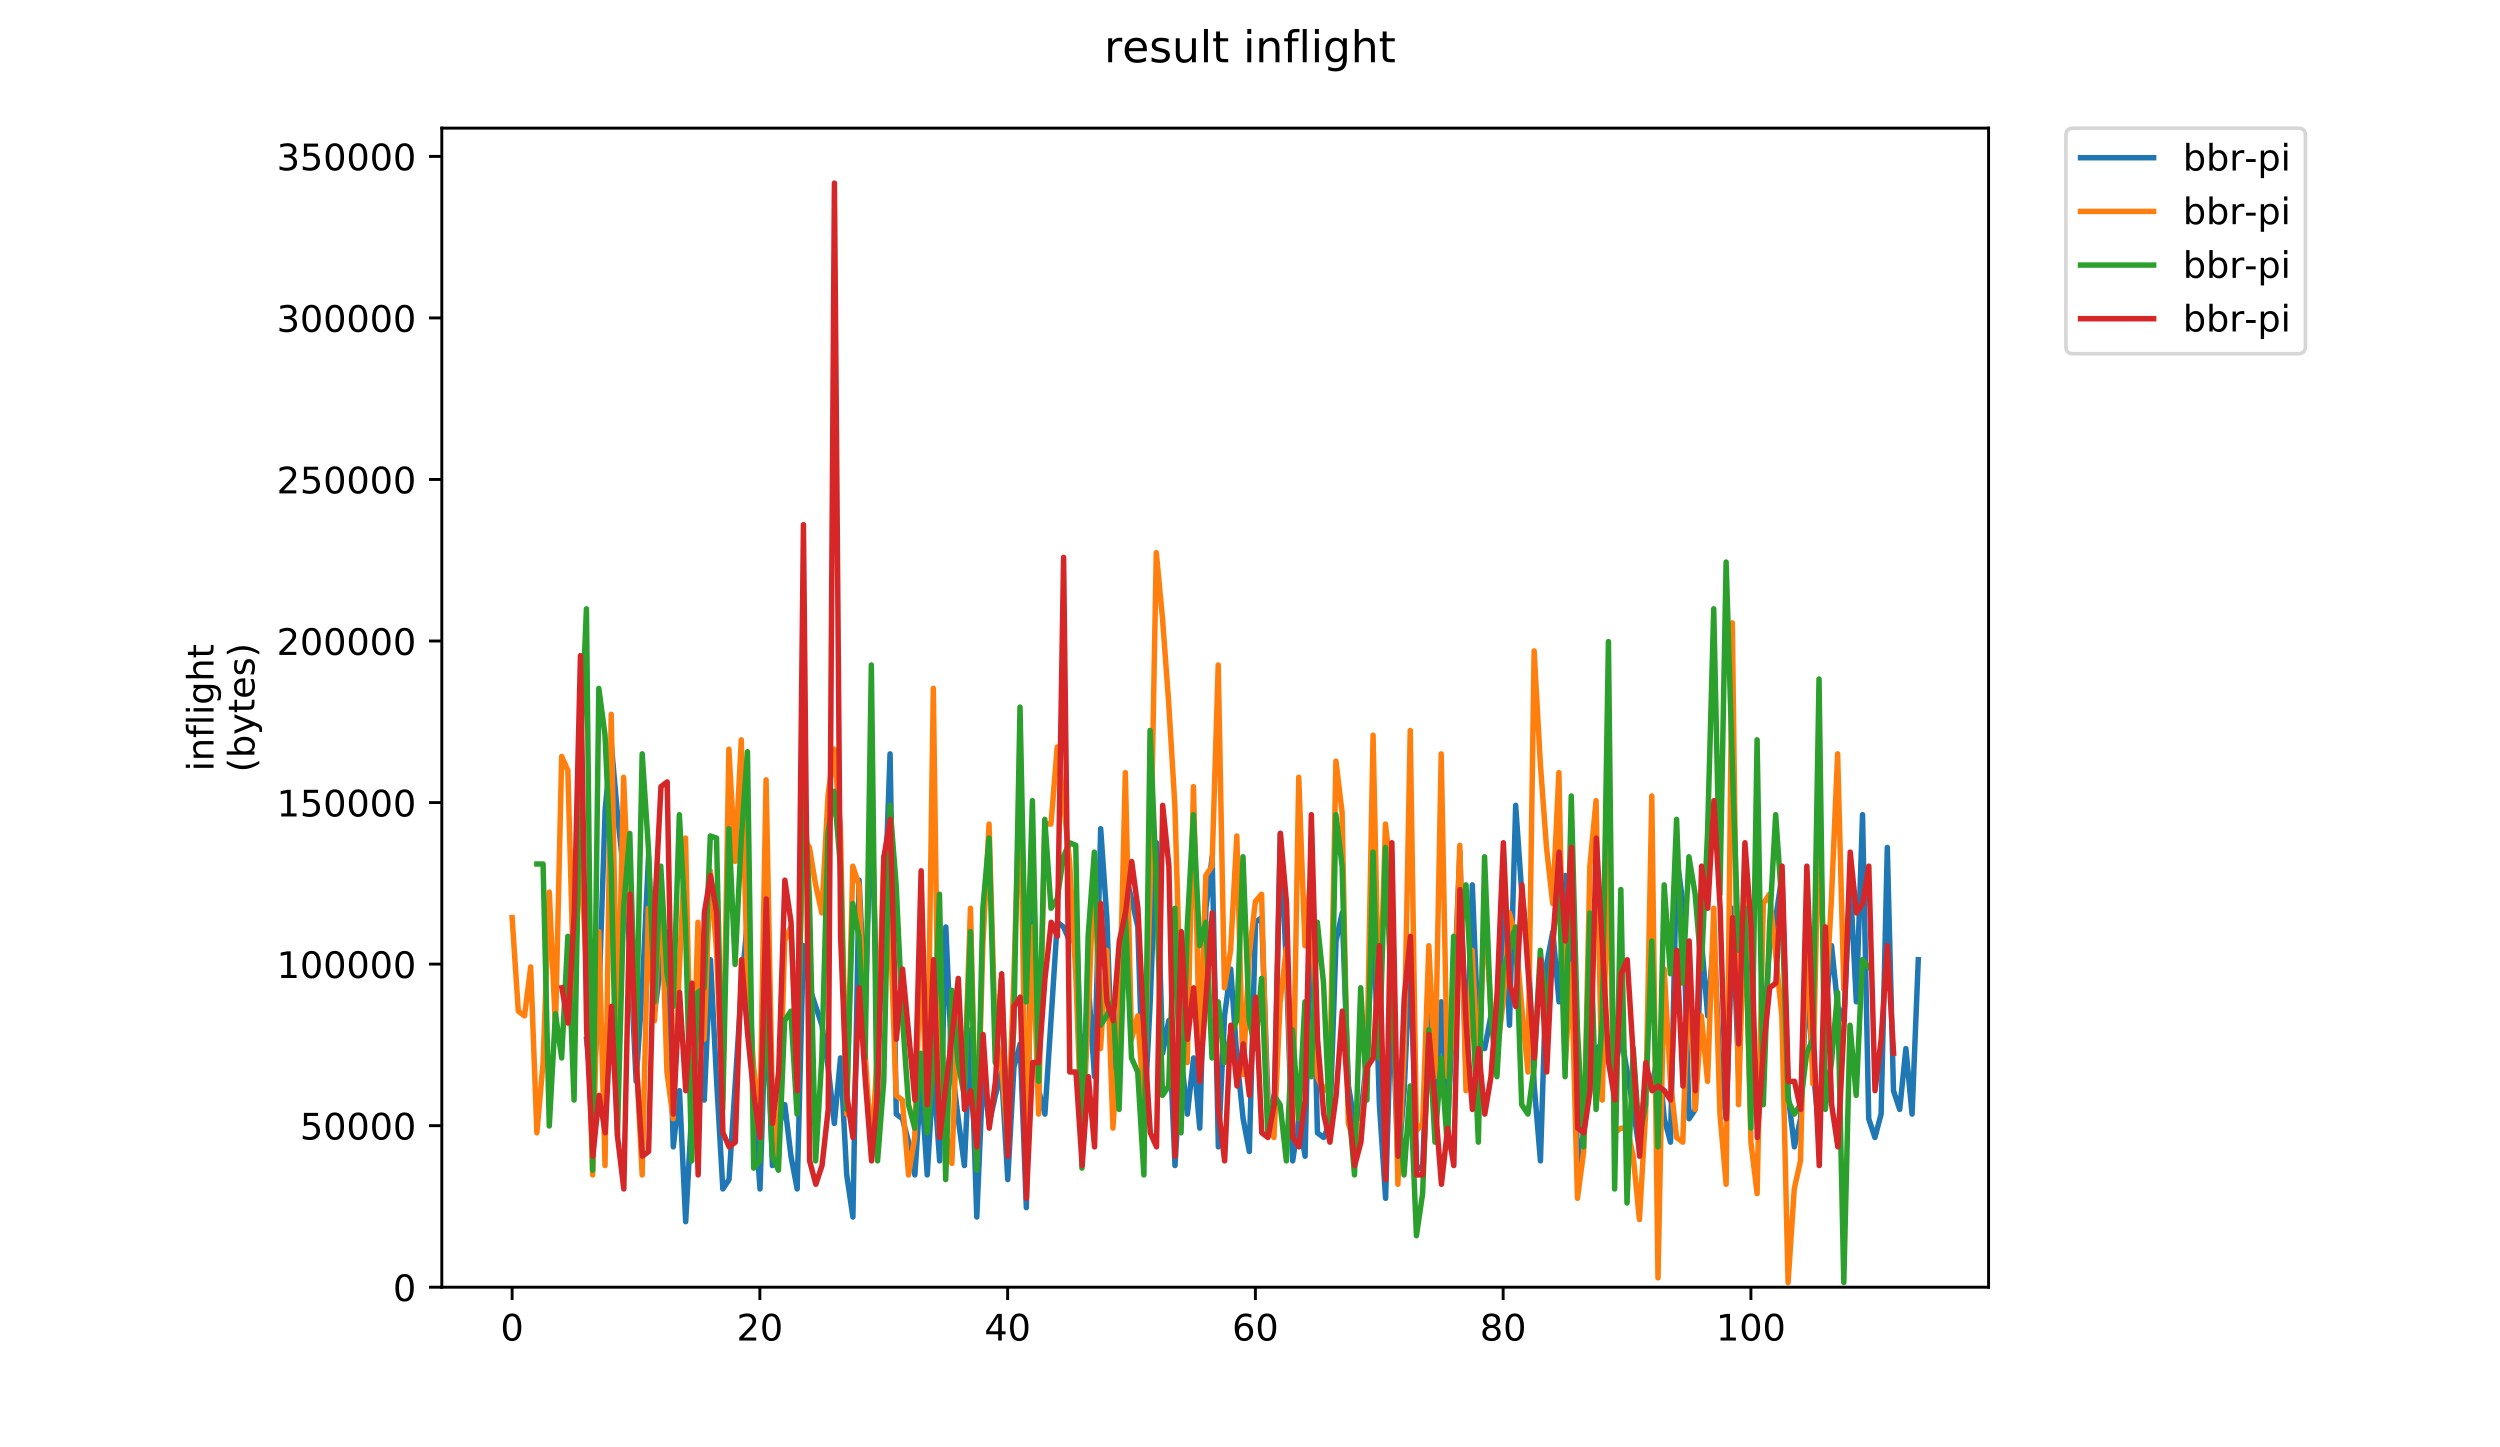 <?xml version="1.0" encoding="utf-8" standalone="no"?>
<!DOCTYPE svg PUBLIC "-//W3C//DTD SVG 1.1//EN"
  "http://www.w3.org/Graphics/SVG/1.1/DTD/svg11.dtd">
<!-- Created with matplotlib (https://matplotlib.org/) -->
<svg height="396pt" version="1.1" viewBox="0 0 684 396" width="684pt" xmlns="http://www.w3.org/2000/svg" xmlns:xlink="http://www.w3.org/1999/xlink">
 <defs>
  <style type="text/css">
*{stroke-linecap:butt;stroke-linejoin:round;}
  </style>
 </defs>
 <g id="figure_1">
  <g id="patch_1">
   <path d="M 0 396 
L 684 396 
L 684 0 
L 0 0 
z
" style="fill:#ffffff;"/>
  </g>
  <g id="axes_1">
   <g id="patch_2">
    <path d="M 120.879 352.174 
L 544.074 352.174 
L 544.074 35.062 
L 120.879 35.062 
z
" style="fill:#ffffff;"/>
   </g>
   <g id="matplotlib.axis_1">
    <g id="xtick_1">
     <g id="line2d_1">
      <defs>
       <path d="M 0 0 
L 0 3.5 
" id="me71295da13" style="stroke:#000000;stroke-width:0.8;"/>
      </defs>
      <g>
       <use style="stroke:#000000;stroke-width:0.8;" x="140.115" xlink:href="#me71295da13" y="352.174"/>
      </g>
     </g>
     <g id="text_1">
      <!-- 0 -->
      <defs>
       <path d="M 31.781 66.406 
Q 24.172 66.406 20.328 58.906 
Q 16.5 51.422 16.5 36.375 
Q 16.5 21.391 20.328 13.891 
Q 24.172 6.391 31.781 6.391 
Q 39.453 6.391 43.281 13.891 
Q 47.125 21.391 47.125 36.375 
Q 47.125 51.422 43.281 58.906 
Q 39.453 66.406 31.781 66.406 
z
M 31.781 74.219 
Q 44.047 74.219 50.516 64.516 
Q 56.984 54.828 56.984 36.375 
Q 56.984 17.969 50.516 8.266 
Q 44.047 -1.422 31.781 -1.422 
Q 19.531 -1.422 13.062 8.266 
Q 6.594 17.969 6.594 36.375 
Q 6.594 54.828 13.062 64.516 
Q 19.531 74.219 31.781 74.219 
z
" id="DejaVuSans-48"/>
      </defs>
      <g transform="translate(136.933 366.773)scale(0.1 -0.1)">
       <use xlink:href="#DejaVuSans-48"/>
      </g>
     </g>
    </g>
    <g id="xtick_2">
     <g id="line2d_2">
      <g>
       <use style="stroke:#000000;stroke-width:0.8;" x="207.901" xlink:href="#me71295da13" y="352.174"/>
      </g>
     </g>
     <g id="text_2">
      <!-- 20 -->
      <defs>
       <path d="M 19.188 8.297 
L 53.609 8.297 
L 53.609 0 
L 7.328 0 
L 7.328 8.297 
Q 12.938 14.109 22.625 23.891 
Q 32.328 33.688 34.812 36.531 
Q 39.547 41.844 41.422 45.531 
Q 43.312 49.219 43.312 52.781 
Q 43.312 58.594 39.234 62.25 
Q 35.156 65.922 28.609 65.922 
Q 23.969 65.922 18.812 64.312 
Q 13.672 62.703 7.812 59.422 
L 7.812 69.391 
Q 13.766 71.781 18.938 73 
Q 24.125 74.219 28.422 74.219 
Q 39.75 74.219 46.484 68.547 
Q 53.219 62.891 53.219 53.422 
Q 53.219 48.922 51.531 44.891 
Q 49.859 40.875 45.406 35.406 
Q 44.188 33.984 37.641 27.219 
Q 31.109 20.453 19.188 8.297 
z
" id="DejaVuSans-50"/>
      </defs>
      <g transform="translate(201.539 366.773)scale(0.1 -0.1)">
       <use xlink:href="#DejaVuSans-50"/>
       <use x="63.623" xlink:href="#DejaVuSans-48"/>
      </g>
     </g>
    </g>
    <g id="xtick_3">
     <g id="line2d_3">
      <g>
       <use style="stroke:#000000;stroke-width:0.8;" x="275.688" xlink:href="#me71295da13" y="352.174"/>
      </g>
     </g>
     <g id="text_3">
      <!-- 40 -->
      <defs>
       <path d="M 37.797 64.312 
L 12.891 25.391 
L 37.797 25.391 
z
M 35.203 72.906 
L 47.609 72.906 
L 47.609 25.391 
L 58.016 25.391 
L 58.016 17.188 
L 47.609 17.188 
L 47.609 0 
L 37.797 0 
L 37.797 17.188 
L 4.891 17.188 
L 4.891 26.703 
z
" id="DejaVuSans-52"/>
      </defs>
      <g transform="translate(269.326 366.773)scale(0.1 -0.1)">
       <use xlink:href="#DejaVuSans-52"/>
       <use x="63.623" xlink:href="#DejaVuSans-48"/>
      </g>
     </g>
    </g>
    <g id="xtick_4">
     <g id="line2d_4">
      <g>
       <use style="stroke:#000000;stroke-width:0.8;" x="343.475" xlink:href="#me71295da13" y="352.174"/>
      </g>
     </g>
     <g id="text_4">
      <!-- 60 -->
      <defs>
       <path d="M 33.016 40.375 
Q 26.375 40.375 22.484 35.828 
Q 18.609 31.297 18.609 23.391 
Q 18.609 15.531 22.484 10.953 
Q 26.375 6.391 33.016 6.391 
Q 39.656 6.391 43.531 10.953 
Q 47.406 15.531 47.406 23.391 
Q 47.406 31.297 43.531 35.828 
Q 39.656 40.375 33.016 40.375 
z
M 52.594 71.297 
L 52.594 62.312 
Q 48.875 64.062 45.094 64.984 
Q 41.312 65.922 37.594 65.922 
Q 27.828 65.922 22.672 59.328 
Q 17.531 52.734 16.797 39.406 
Q 19.672 43.656 24.016 45.922 
Q 28.375 48.188 33.594 48.188 
Q 44.578 48.188 50.953 41.516 
Q 57.328 34.859 57.328 23.391 
Q 57.328 12.156 50.688 5.359 
Q 44.047 -1.422 33.016 -1.422 
Q 20.359 -1.422 13.672 8.266 
Q 6.984 17.969 6.984 36.375 
Q 6.984 53.656 15.188 63.938 
Q 23.391 74.219 37.203 74.219 
Q 40.922 74.219 44.703 73.484 
Q 48.484 72.75 52.594 71.297 
z
" id="DejaVuSans-54"/>
      </defs>
      <g transform="translate(337.112 366.773)scale(0.1 -0.1)">
       <use xlink:href="#DejaVuSans-54"/>
       <use x="63.623" xlink:href="#DejaVuSans-48"/>
      </g>
     </g>
    </g>
    <g id="xtick_5">
     <g id="line2d_5">
      <g>
       <use style="stroke:#000000;stroke-width:0.8;" x="411.261" xlink:href="#me71295da13" y="352.174"/>
      </g>
     </g>
     <g id="text_5">
      <!-- 80 -->
      <defs>
       <path d="M 31.781 34.625 
Q 24.75 34.625 20.719 30.859 
Q 16.703 27.094 16.703 20.516 
Q 16.703 13.922 20.719 10.156 
Q 24.75 6.391 31.781 6.391 
Q 38.812 6.391 42.859 10.172 
Q 46.922 13.969 46.922 20.516 
Q 46.922 27.094 42.891 30.859 
Q 38.875 34.625 31.781 34.625 
z
M 21.922 38.812 
Q 15.578 40.375 12.031 44.719 
Q 8.5 49.078 8.5 55.328 
Q 8.5 64.062 14.719 69.141 
Q 20.953 74.219 31.781 74.219 
Q 42.672 74.219 48.875 69.141 
Q 55.078 64.062 55.078 55.328 
Q 55.078 49.078 51.531 44.719 
Q 48 40.375 41.703 38.812 
Q 48.828 37.156 52.797 32.312 
Q 56.781 27.484 56.781 20.516 
Q 56.781 9.906 50.312 4.234 
Q 43.844 -1.422 31.781 -1.422 
Q 19.734 -1.422 13.25 4.234 
Q 6.781 9.906 6.781 20.516 
Q 6.781 27.484 10.781 32.312 
Q 14.797 37.156 21.922 38.812 
z
M 18.312 54.391 
Q 18.312 48.734 21.844 45.562 
Q 25.391 42.391 31.781 42.391 
Q 38.141 42.391 41.719 45.562 
Q 45.312 48.734 45.312 54.391 
Q 45.312 60.062 41.719 63.234 
Q 38.141 66.406 31.781 66.406 
Q 25.391 66.406 21.844 63.234 
Q 18.312 60.062 18.312 54.391 
z
" id="DejaVuSans-56"/>
      </defs>
      <g transform="translate(404.899 366.773)scale(0.1 -0.1)">
       <use xlink:href="#DejaVuSans-56"/>
       <use x="63.623" xlink:href="#DejaVuSans-48"/>
      </g>
     </g>
    </g>
    <g id="xtick_6">
     <g id="line2d_6">
      <g>
       <use style="stroke:#000000;stroke-width:0.8;" x="479.048" xlink:href="#me71295da13" y="352.174"/>
      </g>
     </g>
     <g id="text_6">
      <!-- 100 -->
      <defs>
       <path d="M 12.406 8.297 
L 28.516 8.297 
L 28.516 63.922 
L 10.984 60.406 
L 10.984 69.391 
L 28.422 72.906 
L 38.281 72.906 
L 38.281 8.297 
L 54.391 8.297 
L 54.391 0 
L 12.406 0 
z
" id="DejaVuSans-49"/>
      </defs>
      <g transform="translate(469.504 366.773)scale(0.1 -0.1)">
       <use xlink:href="#DejaVuSans-49"/>
       <use x="63.623" xlink:href="#DejaVuSans-48"/>
       <use x="127.246" xlink:href="#DejaVuSans-48"/>
      </g>
     </g>
    </g>
   </g>
   <g id="matplotlib.axis_2">
    <g id="ytick_1">
     <g id="line2d_7">
      <defs>
       <path d="M 0 0 
L -3.5 0 
" id="mf67b867b1f" style="stroke:#000000;stroke-width:0.8;"/>
      </defs>
      <g>
       <use style="stroke:#000000;stroke-width:0.8;" x="120.879" xlink:href="#mf67b867b1f" y="352.174"/>
      </g>
     </g>
     <g id="text_7">
      <!-- 0 -->
      <g transform="translate(107.516 355.973)scale(0.1 -0.1)">
       <use xlink:href="#DejaVuSans-48"/>
      </g>
     </g>
    </g>
    <g id="ytick_2">
     <g id="line2d_8">
      <g>
       <use style="stroke:#000000;stroke-width:0.8;" x="120.879" xlink:href="#mf67b867b1f" y="307.976"/>
      </g>
     </g>
     <g id="text_8">
      <!-- 50000 -->
      <defs>
       <path d="M 10.797 72.906 
L 49.516 72.906 
L 49.516 64.594 
L 19.828 64.594 
L 19.828 46.734 
Q 21.969 47.469 24.109 47.828 
Q 26.266 48.188 28.422 48.188 
Q 40.625 48.188 47.75 41.5 
Q 54.891 34.812 54.891 23.391 
Q 54.891 11.625 47.562 5.094 
Q 40.234 -1.422 26.906 -1.422 
Q 22.312 -1.422 17.547 -0.641 
Q 12.797 0.141 7.719 1.703 
L 7.719 11.625 
Q 12.109 9.234 16.797 8.062 
Q 21.484 6.891 26.703 6.891 
Q 35.156 6.891 40.078 11.328 
Q 45.016 15.766 45.016 23.391 
Q 45.016 31 40.078 35.438 
Q 35.156 39.891 26.703 39.891 
Q 22.75 39.891 18.812 39.016 
Q 14.891 38.141 10.797 36.281 
z
" id="DejaVuSans-53"/>
      </defs>
      <g transform="translate(82.066 311.776)scale(0.1 -0.1)">
       <use xlink:href="#DejaVuSans-53"/>
       <use x="63.623" xlink:href="#DejaVuSans-48"/>
       <use x="127.246" xlink:href="#DejaVuSans-48"/>
       <use x="190.869" xlink:href="#DejaVuSans-48"/>
       <use x="254.492" xlink:href="#DejaVuSans-48"/>
      </g>
     </g>
    </g>
    <g id="ytick_3">
     <g id="line2d_9">
      <g>
       <use style="stroke:#000000;stroke-width:0.8;" x="120.879" xlink:href="#mf67b867b1f" y="263.779"/>
      </g>
     </g>
     <g id="text_9">
      <!-- 100000 -->
      <g transform="translate(75.704 267.578)scale(0.1 -0.1)">
       <use xlink:href="#DejaVuSans-49"/>
       <use x="63.623" xlink:href="#DejaVuSans-48"/>
       <use x="127.246" xlink:href="#DejaVuSans-48"/>
       <use x="190.869" xlink:href="#DejaVuSans-48"/>
       <use x="254.492" xlink:href="#DejaVuSans-48"/>
       <use x="318.115" xlink:href="#DejaVuSans-48"/>
      </g>
     </g>
    </g>
    <g id="ytick_4">
     <g id="line2d_10">
      <g>
       <use style="stroke:#000000;stroke-width:0.8;" x="120.879" xlink:href="#mf67b867b1f" y="219.581"/>
      </g>
     </g>
     <g id="text_10">
      <!-- 150000 -->
      <g transform="translate(75.704 223.38)scale(0.1 -0.1)">
       <use xlink:href="#DejaVuSans-49"/>
       <use x="63.623" xlink:href="#DejaVuSans-53"/>
       <use x="127.246" xlink:href="#DejaVuSans-48"/>
       <use x="190.869" xlink:href="#DejaVuSans-48"/>
       <use x="254.492" xlink:href="#DejaVuSans-48"/>
       <use x="318.115" xlink:href="#DejaVuSans-48"/>
      </g>
     </g>
    </g>
    <g id="ytick_5">
     <g id="line2d_11">
      <g>
       <use style="stroke:#000000;stroke-width:0.8;" x="120.879" xlink:href="#mf67b867b1f" y="175.383"/>
      </g>
     </g>
     <g id="text_11">
      <!-- 200000 -->
      <g transform="translate(75.704 179.182)scale(0.1 -0.1)">
       <use xlink:href="#DejaVuSans-50"/>
       <use x="63.623" xlink:href="#DejaVuSans-48"/>
       <use x="127.246" xlink:href="#DejaVuSans-48"/>
       <use x="190.869" xlink:href="#DejaVuSans-48"/>
       <use x="254.492" xlink:href="#DejaVuSans-48"/>
       <use x="318.115" xlink:href="#DejaVuSans-48"/>
      </g>
     </g>
    </g>
    <g id="ytick_6">
     <g id="line2d_12">
      <g>
       <use style="stroke:#000000;stroke-width:0.8;" x="120.879" xlink:href="#mf67b867b1f" y="131.185"/>
      </g>
     </g>
     <g id="text_12">
      <!-- 250000 -->
      <g transform="translate(75.704 134.985)scale(0.1 -0.1)">
       <use xlink:href="#DejaVuSans-50"/>
       <use x="63.623" xlink:href="#DejaVuSans-53"/>
       <use x="127.246" xlink:href="#DejaVuSans-48"/>
       <use x="190.869" xlink:href="#DejaVuSans-48"/>
       <use x="254.492" xlink:href="#DejaVuSans-48"/>
       <use x="318.115" xlink:href="#DejaVuSans-48"/>
      </g>
     </g>
    </g>
    <g id="ytick_7">
     <g id="line2d_13">
      <g>
       <use style="stroke:#000000;stroke-width:0.8;" x="120.879" xlink:href="#mf67b867b1f" y="86.988"/>
      </g>
     </g>
     <g id="text_13">
      <!-- 300000 -->
      <defs>
       <path d="M 40.578 39.312 
Q 47.656 37.797 51.625 33 
Q 55.609 28.219 55.609 21.188 
Q 55.609 10.406 48.188 4.484 
Q 40.766 -1.422 27.094 -1.422 
Q 22.516 -1.422 17.656 -0.516 
Q 12.797 0.391 7.625 2.203 
L 7.625 11.719 
Q 11.719 9.328 16.594 8.109 
Q 21.484 6.891 26.812 6.891 
Q 36.078 6.891 40.938 10.547 
Q 45.797 14.203 45.797 21.188 
Q 45.797 27.641 41.281 31.266 
Q 36.766 34.906 28.719 34.906 
L 20.219 34.906 
L 20.219 43.016 
L 29.109 43.016 
Q 36.375 43.016 40.234 45.922 
Q 44.094 48.828 44.094 54.297 
Q 44.094 59.906 40.109 62.906 
Q 36.141 65.922 28.719 65.922 
Q 24.656 65.922 20.016 65.031 
Q 15.375 64.156 9.812 62.312 
L 9.812 71.094 
Q 15.438 72.656 20.344 73.438 
Q 25.25 74.219 29.594 74.219 
Q 40.828 74.219 47.359 69.109 
Q 53.906 64.016 53.906 55.328 
Q 53.906 49.266 50.438 45.094 
Q 46.969 40.922 40.578 39.312 
z
" id="DejaVuSans-51"/>
      </defs>
      <g transform="translate(75.704 90.787)scale(0.1 -0.1)">
       <use xlink:href="#DejaVuSans-51"/>
       <use x="63.623" xlink:href="#DejaVuSans-48"/>
       <use x="127.246" xlink:href="#DejaVuSans-48"/>
       <use x="190.869" xlink:href="#DejaVuSans-48"/>
       <use x="254.492" xlink:href="#DejaVuSans-48"/>
       <use x="318.115" xlink:href="#DejaVuSans-48"/>
      </g>
     </g>
    </g>
    <g id="ytick_8">
     <g id="line2d_14">
      <g>
       <use style="stroke:#000000;stroke-width:0.8;" x="120.879" xlink:href="#mf67b867b1f" y="42.79"/>
      </g>
     </g>
     <g id="text_14">
      <!-- 350000 -->
      <g transform="translate(75.704 46.589)scale(0.1 -0.1)">
       <use xlink:href="#DejaVuSans-51"/>
       <use x="63.623" xlink:href="#DejaVuSans-53"/>
       <use x="127.246" xlink:href="#DejaVuSans-48"/>
       <use x="190.869" xlink:href="#DejaVuSans-48"/>
       <use x="254.492" xlink:href="#DejaVuSans-48"/>
       <use x="318.115" xlink:href="#DejaVuSans-48"/>
      </g>
     </g>
    </g>
    <g id="text_15">
     <!-- inflight -->
     <defs>
      <path d="M 9.422 54.688 
L 18.406 54.688 
L 18.406 0 
L 9.422 0 
z
M 9.422 75.984 
L 18.406 75.984 
L 18.406 64.594 
L 9.422 64.594 
z
" id="DejaVuSans-105"/>
      <path d="M 54.891 33.016 
L 54.891 0 
L 45.906 0 
L 45.906 32.719 
Q 45.906 40.484 42.875 44.328 
Q 39.844 48.188 33.797 48.188 
Q 26.516 48.188 22.312 43.547 
Q 18.109 38.922 18.109 30.906 
L 18.109 0 
L 9.078 0 
L 9.078 54.688 
L 18.109 54.688 
L 18.109 46.188 
Q 21.344 51.125 25.703 53.562 
Q 30.078 56 35.797 56 
Q 45.219 56 50.047 50.172 
Q 54.891 44.344 54.891 33.016 
z
" id="DejaVuSans-110"/>
      <path d="M 37.109 75.984 
L 37.109 68.5 
L 28.516 68.5 
Q 23.688 68.5 21.797 66.547 
Q 19.922 64.594 19.922 59.516 
L 19.922 54.688 
L 34.719 54.688 
L 34.719 47.703 
L 19.922 47.703 
L 19.922 0 
L 10.891 0 
L 10.891 47.703 
L 2.297 47.703 
L 2.297 54.688 
L 10.891 54.688 
L 10.891 58.5 
Q 10.891 67.625 15.141 71.797 
Q 19.391 75.984 28.609 75.984 
z
" id="DejaVuSans-102"/>
      <path d="M 9.422 75.984 
L 18.406 75.984 
L 18.406 0 
L 9.422 0 
z
" id="DejaVuSans-108"/>
      <path d="M 45.406 27.984 
Q 45.406 37.75 41.375 43.109 
Q 37.359 48.484 30.078 48.484 
Q 22.859 48.484 18.828 43.109 
Q 14.797 37.75 14.797 27.984 
Q 14.797 18.266 18.828 12.891 
Q 22.859 7.516 30.078 7.516 
Q 37.359 7.516 41.375 12.891 
Q 45.406 18.266 45.406 27.984 
z
M 54.391 6.781 
Q 54.391 -7.172 48.188 -13.984 
Q 42 -20.797 29.203 -20.797 
Q 24.469 -20.797 20.266 -20.094 
Q 16.062 -19.391 12.109 -17.922 
L 12.109 -9.188 
Q 16.062 -11.328 19.922 -12.344 
Q 23.781 -13.375 27.781 -13.375 
Q 36.625 -13.375 41.016 -8.766 
Q 45.406 -4.156 45.406 5.172 
L 45.406 9.625 
Q 42.625 4.781 38.281 2.391 
Q 33.938 0 27.875 0 
Q 17.828 0 11.672 7.656 
Q 5.516 15.328 5.516 27.984 
Q 5.516 40.672 11.672 48.328 
Q 17.828 56 27.875 56 
Q 33.938 56 38.281 53.609 
Q 42.625 51.219 45.406 46.391 
L 45.406 54.688 
L 54.391 54.688 
z
" id="DejaVuSans-103"/>
      <path d="M 54.891 33.016 
L 54.891 0 
L 45.906 0 
L 45.906 32.719 
Q 45.906 40.484 42.875 44.328 
Q 39.844 48.188 33.797 48.188 
Q 26.516 48.188 22.312 43.547 
Q 18.109 38.922 18.109 30.906 
L 18.109 0 
L 9.078 0 
L 9.078 75.984 
L 18.109 75.984 
L 18.109 46.188 
Q 21.344 51.125 25.703 53.562 
Q 30.078 56 35.797 56 
Q 45.219 56 50.047 50.172 
Q 54.891 44.344 54.891 33.016 
z
" id="DejaVuSans-104"/>
      <path d="M 18.312 70.219 
L 18.312 54.688 
L 36.812 54.688 
L 36.812 47.703 
L 18.312 47.703 
L 18.312 18.016 
Q 18.312 11.328 20.141 9.422 
Q 21.969 7.516 27.594 7.516 
L 36.812 7.516 
L 36.812 0 
L 27.594 0 
Q 17.188 0 13.234 3.875 
Q 9.281 7.766 9.281 18.016 
L 9.281 47.703 
L 2.688 47.703 
L 2.688 54.688 
L 9.281 54.688 
L 9.281 70.219 
z
" id="DejaVuSans-116"/>
     </defs>
     <g transform="translate(58.426 211.018)rotate(-90)scale(0.1 -0.1)">
      <use xlink:href="#DejaVuSans-105"/>
      <use x="27.783" xlink:href="#DejaVuSans-110"/>
      <use x="91.162" xlink:href="#DejaVuSans-102"/>
      <use x="126.367" xlink:href="#DejaVuSans-108"/>
      <use x="154.15" xlink:href="#DejaVuSans-105"/>
      <use x="181.934" xlink:href="#DejaVuSans-103"/>
      <use x="245.41" xlink:href="#DejaVuSans-104"/>
      <use x="308.789" xlink:href="#DejaVuSans-116"/>
     </g>
     <!-- (bytes) -->
     <defs>
      <path d="M 31 75.875 
Q 24.469 64.656 21.281 53.656 
Q 18.109 42.672 18.109 31.391 
Q 18.109 20.125 21.312 9.062 
Q 24.516 -2 31 -13.188 
L 23.188 -13.188 
Q 15.875 -1.703 12.234 9.375 
Q 8.594 20.453 8.594 31.391 
Q 8.594 42.281 12.203 53.312 
Q 15.828 64.359 23.188 75.875 
z
" id="DejaVuSans-40"/>
      <path d="M 48.688 27.297 
Q 48.688 37.203 44.609 42.844 
Q 40.531 48.484 33.406 48.484 
Q 26.266 48.484 22.188 42.844 
Q 18.109 37.203 18.109 27.297 
Q 18.109 17.391 22.188 11.75 
Q 26.266 6.109 33.406 6.109 
Q 40.531 6.109 44.609 11.75 
Q 48.688 17.391 48.688 27.297 
z
M 18.109 46.391 
Q 20.953 51.266 25.266 53.625 
Q 29.594 56 35.594 56 
Q 45.562 56 51.781 48.094 
Q 58.016 40.188 58.016 27.297 
Q 58.016 14.406 51.781 6.484 
Q 45.562 -1.422 35.594 -1.422 
Q 29.594 -1.422 25.266 0.953 
Q 20.953 3.328 18.109 8.203 
L 18.109 0 
L 9.078 0 
L 9.078 75.984 
L 18.109 75.984 
z
" id="DejaVuSans-98"/>
      <path d="M 32.172 -5.078 
Q 28.375 -14.844 24.75 -17.812 
Q 21.141 -20.797 15.094 -20.797 
L 7.906 -20.797 
L 7.906 -13.281 
L 13.188 -13.281 
Q 16.891 -13.281 18.938 -11.516 
Q 21 -9.766 23.484 -3.219 
L 25.094 0.875 
L 2.984 54.688 
L 12.5 54.688 
L 29.594 11.922 
L 46.688 54.688 
L 56.203 54.688 
z
" id="DejaVuSans-121"/>
      <path d="M 56.203 29.594 
L 56.203 25.203 
L 14.891 25.203 
Q 15.484 15.922 20.484 11.062 
Q 25.484 6.203 34.422 6.203 
Q 39.594 6.203 44.453 7.469 
Q 49.312 8.734 54.109 11.281 
L 54.109 2.781 
Q 49.266 0.734 44.188 -0.344 
Q 39.109 -1.422 33.891 -1.422 
Q 20.797 -1.422 13.156 6.188 
Q 5.516 13.812 5.516 26.812 
Q 5.516 40.234 12.766 48.109 
Q 20.016 56 32.328 56 
Q 43.359 56 49.781 48.891 
Q 56.203 41.797 56.203 29.594 
z
M 47.219 32.234 
Q 47.125 39.594 43.094 43.984 
Q 39.062 48.391 32.422 48.391 
Q 24.906 48.391 20.391 44.141 
Q 15.875 39.891 15.188 32.172 
z
" id="DejaVuSans-101"/>
      <path d="M 44.281 53.078 
L 44.281 44.578 
Q 40.484 46.531 36.375 47.5 
Q 32.281 48.484 27.875 48.484 
Q 21.188 48.484 17.844 46.438 
Q 14.5 44.391 14.5 40.281 
Q 14.5 37.156 16.891 35.375 
Q 19.281 33.594 26.516 31.984 
L 29.594 31.297 
Q 39.156 29.25 43.188 25.516 
Q 47.219 21.781 47.219 15.094 
Q 47.219 7.469 41.188 3.016 
Q 35.156 -1.422 24.609 -1.422 
Q 20.219 -1.422 15.453 -0.562 
Q 10.688 0.297 5.422 2 
L 5.422 11.281 
Q 10.406 8.688 15.234 7.391 
Q 20.062 6.109 24.812 6.109 
Q 31.156 6.109 34.562 8.281 
Q 37.984 10.453 37.984 14.406 
Q 37.984 18.062 35.516 20.016 
Q 33.062 21.969 24.703 23.781 
L 21.578 24.516 
Q 13.234 26.266 9.516 29.906 
Q 5.812 33.547 5.812 39.891 
Q 5.812 47.609 11.281 51.797 
Q 16.75 56 26.812 56 
Q 31.781 56 36.172 55.266 
Q 40.578 54.547 44.281 53.078 
z
" id="DejaVuSans-115"/>
      <path d="M 8.016 75.875 
L 15.828 75.875 
Q 23.141 64.359 26.781 53.312 
Q 30.422 42.281 30.422 31.391 
Q 30.422 20.453 26.781 9.375 
Q 23.141 -1.703 15.828 -13.188 
L 8.016 -13.188 
Q 14.5 -2 17.703 9.062 
Q 20.906 20.125 20.906 31.391 
Q 20.906 42.672 17.703 53.656 
Q 14.5 64.656 8.016 75.875 
z
" id="DejaVuSans-41"/>
     </defs>
     <g transform="translate(69.624 211.295)rotate(-90)scale(0.1 -0.1)">
      <use xlink:href="#DejaVuSans-40"/>
      <use x="39.014" xlink:href="#DejaVuSans-98"/>
      <use x="102.49" xlink:href="#DejaVuSans-121"/>
      <use x="161.67" xlink:href="#DejaVuSans-116"/>
      <use x="200.879" xlink:href="#DejaVuSans-101"/>
      <use x="262.402" xlink:href="#DejaVuSans-115"/>
      <use x="314.502" xlink:href="#DejaVuSans-41"/>
     </g>
    </g>
   </g>
   <g id="line2d_15">
    <path clip-path="url(#p468d38f04d)" d="M 160.485 284.336 
L 162.179 300.396 
L 163.874 272.236 
L 165.569 221.618 
L 167.263 203.698 
L 168.958 223.018 
L 170.653 238.957 
L 172.347 260.017 
L 174.042 295.856 
L 175.737 270.256 
L 177.431 234.417 
L 179.126 276.656 
L 180.821 263.856 
L 182.515 254.897 
L 184.21 313.775 
L 185.905 298.416 
L 187.599 334.255 
L 189.294 303.535 
L 190.989 295.856 
L 192.683 300.976 
L 194.378 262.577 
L 196.073 295.856 
L 197.767 325.295 
L 199.462 322.735 
L 202.851 270.256 
L 204.546 251.057 
L 206.241 300.976 
L 207.935 325.295 
L 209.63 274.096 
L 211.325 318.895 
L 213.019 308.655 
L 214.714 302.255 
L 216.409 316.335 
L 218.103 325.295 
L 219.798 258.737 
L 221.493 270.256 
L 224.882 280.496 
L 226.577 292.016 
L 228.271 307.375 
L 229.966 289.456 
L 231.661 321.455 
L 233.355 332.975 
L 235.05 240.817 
L 236.745 276.656 
L 238.439 216.498 
L 240.134 285.616 
L 241.829 253.617 
L 243.523 206.258 
L 245.218 304.815 
L 246.913 306.095 
L 248.607 312.495 
L 250.302 321.455 
L 251.997 295.856 
L 253.691 321.455 
L 255.386 293.296 
L 257.081 317.615 
L 258.775 253.617 
L 260.47 292.016 
L 262.165 306.095 
L 263.859 318.895 
L 265.554 281.776 
L 267.249 332.975 
L 268.943 293.296 
L 270.638 307.375 
L 272.333 299.696 
L 274.027 293.296 
L 275.722 322.735 
L 277.417 292.016 
L 279.111 285.616 
L 280.806 330.415 
L 282.501 231.857 
L 284.195 298.416 
L 285.89 304.815 
L 289.279 252.337 
L 290.974 253.617 
L 292.669 257.457 
L 294.363 247.217 
L 296.058 300.976 
L 297.753 268.976 
L 299.447 294.576 
L 301.142 226.737 
L 302.837 251.057 
L 304.531 298.416 
L 306.226 279.216 
L 307.921 239.537 
L 309.615 245.937 
L 311.31 253.617 
L 313.005 307.375 
L 314.699 274.096 
L 316.394 230.577 
L 318.089 288.176 
L 319.783 279.216 
L 321.478 318.895 
L 323.173 289.456 
L 324.867 304.815 
L 326.562 289.456 
L 328.257 308.655 
L 329.951 248.497 
L 331.646 234.417 
L 333.341 313.775 
L 335.035 277.936 
L 336.73 265.136 
L 338.425 289.456 
L 340.119 306.095 
L 341.814 315.055 
L 343.509 252.337 
L 345.203 251.057 
L 346.898 300.976 
L 348.593 307.375 
L 350.287 228.017 
L 351.982 265.136 
L 353.677 317.615 
L 355.371 306.095 
L 357.066 316.335 
L 358.761 242.097 
L 360.455 309.935 
L 362.15 311.215 
L 363.845 307.375 
L 365.539 257.457 
L 367.234 249.777 
L 368.929 297.136 
L 370.623 307.375 
L 372.318 304.815 
L 374.013 289.456 
L 375.707 248.497 
L 377.402 302.255 
L 379.097 327.855 
L 380.791 270.256 
L 382.486 318.895 
L 384.181 298.416 
L 385.875 260.017 
L 387.57 320.175 
L 389.264 318.895 
L 390.959 272.816 
L 392.654 302.255 
L 394.348 274.096 
L 396.043 308.655 
L 397.738 272.816 
L 399.432 233.137 
L 401.127 295.856 
L 402.822 242.097 
L 404.516 284.336 
L 406.211 286.896 
L 407.906 277.936 
L 409.6 281.776 
L 411.295 247.217 
L 412.99 280.496 
L 414.684 220.338 
L 416.379 244.657 
L 418.074 258.737 
L 419.768 297.136 
L 421.463 317.615 
L 423.158 263.856 
L 424.852 254.897 
L 426.547 274.096 
L 428.242 239.537 
L 429.936 247.217 
L 431.631 318.895 
L 433.326 309.935 
L 435.02 295.856 
L 436.715 286.896 
L 438.41 285.616 
L 440.104 285.616 
L 441.799 293.296 
L 443.494 283.056 
L 446.883 303.535 
L 448.578 315.055 
L 450.272 294.576 
L 451.967 297.136 
L 453.662 288.176 
L 455.356 306.095 
L 457.051 312.495 
L 458.746 234.417 
L 460.44 247.217 
L 462.135 306.095 
L 463.83 303.535 
L 465.524 257.457 
L 467.219 277.936 
L 468.914 256.177 
L 470.608 293.296 
L 472.303 306.095 
L 473.998 248.497 
L 475.692 294.576 
L 477.387 242.097 
L 479.082 299.696 
L 480.776 294.576 
L 482.471 284.336 
L 484.166 258.737 
L 485.86 251.057 
L 487.555 239.537 
L 489.25 299.696 
L 490.944 313.775 
L 492.639 306.095 
L 494.334 267.696 
L 496.028 292.016 
L 497.723 309.935 
L 499.418 276.656 
L 501.112 258.737 
L 502.807 275.376 
L 504.502 279.216 
L 506.196 240.817 
L 507.891 274.096 
L 509.586 222.898 
L 511.28 306.095 
L 512.975 311.215 
L 514.67 304.815 
L 516.364 231.857 
L 518.059 298.416 
L 519.754 303.535 
L 521.448 286.896 
L 523.143 304.815 
L 524.838 262.577 
L 524.838 262.577 
" style="fill:none;stroke:#1f77b4;stroke-linecap:square;stroke-width:1.5;"/>
   </g>
   <g id="line2d_16">
    <path clip-path="url(#p468d38f04d)" d="M 140.115 251.057 
L 141.809 276.656 
L 143.504 277.936 
L 145.199 264.557 
L 146.893 309.935 
L 148.588 290.736 
L 150.283 244.077 
L 151.977 281.196 
L 153.672 206.958 
L 155.367 210.798 
L 157.061 272.816 
L 158.756 230.577 
L 160.451 265.136 
L 162.145 321.455 
L 163.84 254.897 
L 165.535 318.895 
L 167.229 195.438 
L 168.924 285.616 
L 170.619 212.658 
L 172.313 254.317 
L 175.703 321.455 
L 177.397 248.497 
L 179.092 279.216 
L 180.787 240.817 
L 182.481 293.296 
L 184.176 306.095 
L 185.871 265.136 
L 187.565 229.297 
L 189.26 308.655 
L 190.955 252.337 
L 192.649 284.336 
L 194.344 238.257 
L 196.039 260.017 
L 197.733 300.976 
L 199.428 204.978 
L 201.123 235.697 
L 202.817 202.418 
L 204.512 268.976 
L 206.207 292.016 
L 207.901 306.795 
L 209.596 213.358 
L 211.291 299.696 
L 212.985 317.035 
L 214.68 257.457 
L 216.375 253.617 
L 218.069 289.456 
L 219.764 229.297 
L 221.459 231.857 
L 223.153 242.097 
L 224.848 249.777 
L 226.543 217.778 
L 228.237 204.978 
L 229.932 226.737 
L 231.627 304.815 
L 233.321 236.977 
L 235.016 242.097 
L 236.711 288.176 
L 238.405 315.055 
L 240.1 288.176 
L 241.795 234.417 
L 243.489 251.057 
L 245.184 299.696 
L 246.879 300.976 
L 248.573 321.455 
L 250.268 311.215 
L 251.963 258.737 
L 253.657 304.815 
L 255.352 188.338 
L 257.047 309.935 
L 258.741 309.935 
L 260.436 318.315 
L 262.131 272.816 
L 263.825 297.136 
L 265.52 248.497 
L 267.215 317.615 
L 268.909 258.737 
L 270.604 225.457 
L 272.299 283.056 
L 273.993 290.736 
L 275.688 312.495 
L 277.383 267.696 
L 279.077 212.658 
L 280.772 315.055 
L 282.467 253.617 
L 284.161 304.815 
L 285.856 225.457 
L 287.551 225.457 
L 289.245 204.398 
L 290.94 219.058 
L 292.635 235.697 
L 294.329 266.416 
L 296.024 313.775 
L 297.719 277.936 
L 299.413 235.697 
L 301.108 286.896 
L 302.803 260.017 
L 304.497 308.655 
L 306.192 281.776 
L 307.887 211.378 
L 309.581 284.336 
L 311.276 277.936 
L 312.971 302.255 
L 314.665 243.377 
L 316.36 151.219 
L 318.055 169.139 
L 319.749 192.178 
L 321.444 220.338 
L 323.139 279.216 
L 324.833 290.736 
L 326.528 215.218 
L 328.223 288.176 
L 329.917 239.537 
L 331.612 236.977 
L 333.307 181.939 
L 335.001 270.256 
L 336.696 260.017 
L 338.391 228.718 
L 340.085 293.996 
L 341.78 261.297 
L 343.475 246.637 
L 345.169 244.657 
L 346.864 308.655 
L 348.559 311.215 
L 350.253 274.096 
L 351.948 259.437 
L 353.643 309.935 
L 355.337 212.658 
L 357.032 258.737 
L 358.727 238.257 
L 360.421 294.576 
L 362.116 298.416 
L 363.811 295.856 
L 365.505 208.238 
L 367.2 222.318 
L 368.895 307.375 
L 370.589 312.495 
L 372.284 311.215 
L 373.979 290.736 
L 375.673 201.138 
L 377.368 281.196 
L 379.063 225.457 
L 380.757 240.817 
L 382.452 324.015 
L 384.147 288.176 
L 385.841 199.858 
L 387.536 309.355 
L 389.231 307.375 
L 390.925 258.737 
L 392.62 294.576 
L 394.315 206.258 
L 396.009 294.576 
L 397.704 281.776 
L 399.399 231.277 
L 401.093 298.416 
L 402.788 260.017 
L 404.483 294.576 
L 406.177 248.497 
L 407.872 275.376 
L 409.567 288.176 
L 411.261 274.096 
L 412.956 249.777 
L 414.651 256.177 
L 416.345 275.376 
L 418.04 293.296 
L 419.735 178.099 
L 421.429 208.818 
L 423.124 231.857 
L 424.819 247.217 
L 426.513 211.378 
L 428.208 292.016 
L 429.903 263.856 
L 431.597 327.855 
L 433.292 315.055 
L 434.987 236.977 
L 436.681 219.058 
L 438.376 300.976 
L 440.071 228.017 
L 441.765 309.935 
L 443.46 308.655 
L 445.155 308.655 
L 446.849 316.335 
L 448.544 333.675 
L 450.239 304.815 
L 451.933 217.778 
L 453.628 349.614 
L 455.323 265.136 
L 457.017 295.856 
L 458.712 311.215 
L 460.407 312.495 
L 462.101 262.577 
L 463.796 303.535 
L 465.491 277.936 
L 467.185 295.856 
L 468.88 248.497 
L 470.575 304.815 
L 472.269 324.015 
L 473.964 170.419 
L 475.659 302.255 
L 477.353 244.657 
L 479.048 312.495 
L 480.743 326.575 
L 482.437 247.217 
L 484.132 244.657 
L 487.521 277.936 
L 489.216 350.894 
L 490.911 325.295 
L 492.605 317.615 
L 494.3 251.757 
L 495.995 296.556 
L 497.689 221.618 
L 499.384 276.656 
L 501.079 245.937 
L 502.773 206.258 
L 504.468 270.256 
L 504.468 270.256 
" style="fill:none;stroke:#ff7f0e;stroke-linecap:square;stroke-width:1.5;"/>
   </g>
   <g id="line2d_17">
    <path clip-path="url(#p468d38f04d)" d="M 146.89 236.397 
L 148.585 236.397 
L 150.279 308.075 
L 151.974 277.356 
L 153.669 289.456 
L 155.363 256.177 
L 157.058 300.976 
L 158.753 207.538 
L 160.447 166.579 
L 162.142 320.175 
L 163.837 188.338 
L 165.531 201.138 
L 167.226 238.257 
L 168.921 310.635 
L 170.615 248.497 
L 172.31 228.017 
L 174.005 288.176 
L 175.699 206.258 
L 177.394 231.857 
L 179.089 274.096 
L 180.783 236.977 
L 182.478 266.416 
L 184.173 275.376 
L 185.867 222.898 
L 187.562 253.617 
L 189.257 317.615 
L 190.951 271.536 
L 192.646 270.256 
L 194.341 228.718 
L 196.035 229.297 
L 197.73 303.535 
L 199.425 226.737 
L 201.119 263.856 
L 202.814 229.297 
L 204.509 205.678 
L 206.203 319.595 
L 207.898 317.615 
L 209.593 270.256 
L 211.287 316.335 
L 212.982 320.175 
L 214.677 279.216 
L 216.371 276.656 
L 218.066 304.815 
L 219.761 210.098 
L 221.455 245.937 
L 223.15 317.615 
L 224.845 289.456 
L 226.539 228.017 
L 228.234 216.498 
L 229.929 236.977 
L 231.623 303.535 
L 233.318 247.217 
L 235.013 256.177 
L 236.707 289.456 
L 238.402 181.939 
L 240.097 317.615 
L 241.791 295.856 
L 243.486 220.338 
L 245.181 242.097 
L 246.875 277.936 
L 248.57 302.255 
L 250.265 308.655 
L 251.959 288.176 
L 253.654 309.935 
L 255.349 292.016 
L 257.043 244.657 
L 258.738 322.735 
L 260.433 270.956 
L 262.127 290.736 
L 263.822 299.696 
L 265.517 254.897 
L 267.211 320.175 
L 268.906 248.497 
L 270.601 229.297 
L 272.295 290.736 
L 273.99 267.696 
L 275.685 312.495 
L 277.379 281.196 
L 279.074 193.458 
L 280.769 274.096 
L 282.463 219.058 
L 284.158 295.856 
L 285.853 224.178 
L 287.547 248.497 
L 289.242 245.937 
L 290.937 234.417 
L 292.631 230.577 
L 294.326 231.277 
L 296.021 319.595 
L 297.715 256.177 
L 299.41 233.137 
L 301.105 280.496 
L 302.799 277.936 
L 304.494 274.096 
L 306.189 303.535 
L 307.883 249.777 
L 309.578 289.456 
L 311.273 293.296 
L 312.967 321.455 
L 314.662 199.858 
L 316.357 240.817 
L 318.051 299.696 
L 319.746 297.136 
L 321.441 248.497 
L 323.135 309.935 
L 324.83 253.617 
L 326.525 222.898 
L 328.219 258.737 
L 329.914 252.337 
L 331.609 289.456 
L 333.303 274.096 
L 334.998 290.736 
L 336.693 283.056 
L 338.387 279.216 
L 340.082 234.417 
L 341.777 279.216 
L 343.471 286.896 
L 345.166 267.696 
L 346.861 309.935 
L 348.555 299.696 
L 350.25 302.255 
L 351.945 317.615 
L 353.639 281.776 
L 355.334 306.095 
L 357.029 274.096 
L 358.723 294.576 
L 360.418 252.337 
L 362.113 268.976 
L 363.807 307.375 
L 365.502 222.898 
L 367.197 236.977 
L 368.891 300.976 
L 370.586 321.455 
L 372.281 270.256 
L 373.975 300.976 
L 375.67 233.137 
L 377.365 289.456 
L 379.059 231.857 
L 380.754 274.096 
L 382.449 300.976 
L 384.143 321.455 
L 385.838 297.136 
L 387.533 338.095 
L 389.227 326.575 
L 390.922 281.776 
L 392.617 312.495 
L 394.311 289.456 
L 396.006 313.775 
L 397.701 256.177 
L 399.395 257.457 
L 401.09 242.097 
L 402.785 274.096 
L 404.479 312.495 
L 406.174 234.417 
L 407.869 277.356 
L 409.563 294.576 
L 411.258 265.136 
L 412.953 260.017 
L 414.647 253.617 
L 416.342 302.255 
L 418.037 304.815 
L 419.731 292.016 
L 421.426 260.017 
L 423.121 277.936 
L 426.51 239.537 
L 428.205 294.576 
L 429.899 217.778 
L 431.594 281.776 
L 433.289 313.775 
L 434.983 249.777 
L 436.678 303.535 
L 438.373 279.216 
L 440.067 175.539 
L 441.762 325.295 
L 443.457 243.377 
L 445.151 329.135 
L 446.846 286.896 
L 448.541 311.215 
L 450.235 302.255 
L 451.93 257.457 
L 453.625 313.775 
L 455.319 242.097 
L 457.014 266.416 
L 458.709 224.178 
L 460.403 268.976 
L 462.098 234.417 
L 463.793 244.657 
L 465.487 265.136 
L 467.182 228.017 
L 468.877 166.579 
L 470.571 244.657 
L 472.266 153.779 
L 473.961 208.818 
L 475.655 260.017 
L 477.35 248.497 
L 479.044 308.655 
L 480.739 202.418 
L 482.434 302.255 
L 484.128 253.617 
L 485.823 222.898 
L 487.518 247.217 
L 489.212 300.976 
L 490.907 304.815 
L 492.602 302.255 
L 494.296 288.176 
L 495.991 284.336 
L 497.686 185.779 
L 499.38 303.535 
L 501.075 290.736 
L 502.77 271.536 
L 504.464 350.894 
L 506.159 280.496 
L 507.854 299.696 
L 509.548 262.577 
L 511.243 264.557 
L 511.243 264.557 
" style="fill:none;stroke:#2ca02c;stroke-linecap:square;stroke-width:1.5;"/>
   </g>
   <g id="line2d_18">
    <path clip-path="url(#p468d38f04d)" d="M 153.73 270.256 
L 155.424 279.916 
L 157.119 249.777 
L 158.814 179.379 
L 160.508 281.776 
L 162.203 316.335 
L 163.898 299.696 
L 165.592 309.935 
L 167.287 275.376 
L 168.982 311.215 
L 170.676 325.295 
L 172.371 244.657 
L 174.066 290.736 
L 175.76 316.335 
L 177.455 315.055 
L 179.15 248.497 
L 180.844 215.218 
L 182.539 213.938 
L 184.234 304.815 
L 185.928 271.536 
L 187.623 298.416 
L 189.318 268.976 
L 191.012 321.455 
L 192.707 249.777 
L 194.402 239.537 
L 196.096 249.777 
L 197.791 309.935 
L 199.486 313.775 
L 201.18 312.495 
L 202.875 262.577 
L 204.57 283.056 
L 206.264 299.696 
L 207.959 311.215 
L 209.654 245.937 
L 211.348 307.375 
L 213.043 293.296 
L 214.738 240.817 
L 216.432 252.337 
L 218.127 298.416 
L 219.822 143.54 
L 221.516 317.615 
L 223.211 324.015 
L 224.906 318.895 
L 226.6 303.535 
L 228.295 50.102 
L 229.99 256.177 
L 231.684 299.696 
L 233.379 311.215 
L 235.074 270.256 
L 236.768 295.856 
L 238.463 317.615 
L 240.158 298.416 
L 241.852 234.417 
L 243.547 224.178 
L 245.242 284.336 
L 246.936 265.136 
L 250.326 300.976 
L 252.02 238.257 
L 253.715 302.255 
L 255.41 262.577 
L 257.104 311.215 
L 260.494 283.056 
L 262.188 267.696 
L 263.883 303.535 
L 265.578 298.416 
L 267.272 313.775 
L 268.967 283.056 
L 270.662 308.655 
L 272.356 295.856 
L 274.051 266.416 
L 275.746 316.335 
L 277.44 275.376 
L 279.135 272.816 
L 280.83 327.855 
L 282.524 290.736 
L 284.219 290.736 
L 285.914 267.696 
L 287.608 252.337 
L 289.303 256.177 
L 290.998 152.499 
L 292.692 293.296 
L 294.387 293.296 
L 296.082 318.895 
L 297.776 294.576 
L 299.471 313.775 
L 301.166 247.217 
L 302.86 274.096 
L 304.555 279.216 
L 306.25 257.457 
L 307.944 249.777 
L 309.639 235.697 
L 311.334 248.497 
L 313.028 283.056 
L 314.723 309.935 
L 316.418 313.775 
L 318.112 220.338 
L 319.807 236.977 
L 321.502 316.335 
L 323.196 254.897 
L 324.891 284.336 
L 326.586 270.256 
L 328.28 295.856 
L 331.67 249.777 
L 333.364 303.535 
L 335.059 317.615 
L 336.754 280.496 
L 338.448 297.136 
L 340.143 285.616 
L 341.838 299.696 
L 343.532 272.816 
L 345.227 309.935 
L 346.922 311.215 
L 348.616 302.255 
L 350.311 228.017 
L 352.006 247.217 
L 353.7 311.215 
L 355.395 313.775 
L 357.09 300.976 
L 358.784 222.898 
L 360.479 284.336 
L 362.174 304.815 
L 363.868 312.495 
L 365.563 299.696 
L 367.258 276.656 
L 368.952 302.255 
L 370.647 318.895 
L 372.342 312.495 
L 374.036 292.016 
L 375.731 289.456 
L 377.426 258.737 
L 379.12 322.735 
L 380.815 230.577 
L 382.51 316.335 
L 384.204 272.816 
L 385.899 256.177 
L 387.594 321.455 
L 389.288 321.455 
L 390.983 283.056 
L 392.678 302.255 
L 394.372 324.015 
L 396.067 308.655 
L 397.762 318.895 
L 399.456 243.377 
L 401.151 280.496 
L 402.846 303.535 
L 404.54 286.896 
L 406.235 304.815 
L 407.93 294.576 
L 409.624 271.536 
L 411.319 230.577 
L 413.014 268.976 
L 414.708 275.376 
L 416.403 242.097 
L 419.792 289.456 
L 421.487 262.577 
L 423.182 293.296 
L 424.876 257.457 
L 426.571 233.137 
L 428.266 257.457 
L 429.96 231.857 
L 431.655 308.655 
L 433.35 309.935 
L 435.044 298.416 
L 436.739 229.297 
L 438.434 258.737 
L 440.128 290.736 
L 441.823 300.976 
L 443.518 266.416 
L 445.212 262.577 
L 448.602 316.335 
L 450.296 290.736 
L 451.991 298.416 
L 453.686 297.136 
L 455.38 298.416 
L 457.075 300.976 
L 458.77 260.017 
L 460.464 297.136 
L 462.159 257.457 
L 463.854 298.416 
L 465.548 236.977 
L 467.243 248.497 
L 468.938 219.058 
L 470.632 248.497 
L 472.327 306.095 
L 474.022 251.057 
L 475.716 285.616 
L 477.411 230.577 
L 479.106 253.617 
L 480.8 311.215 
L 482.495 286.896 
L 484.19 270.256 
L 485.884 268.976 
L 487.579 236.977 
L 489.274 295.856 
L 490.968 295.856 
L 492.663 303.535 
L 494.357 236.977 
L 496.052 280.496 
L 497.747 318.895 
L 499.441 253.617 
L 501.136 302.255 
L 502.831 313.775 
L 504.525 280.496 
L 506.22 233.137 
L 507.915 249.777 
L 509.609 247.217 
L 511.304 236.977 
L 512.999 298.416 
L 514.693 284.336 
L 516.388 258.737 
L 518.083 288.176 
L 518.083 288.176 
" style="fill:none;stroke:#d62728;stroke-linecap:square;stroke-width:1.5;"/>
   </g>
   <g id="patch_3">
    <path d="M 120.879 352.174 
L 120.879 35.062 
" style="fill:none;stroke:#000000;stroke-linecap:square;stroke-linejoin:miter;stroke-width:0.8;"/>
   </g>
   <g id="patch_4">
    <path d="M 544.074 352.174 
L 544.074 35.062 
" style="fill:none;stroke:#000000;stroke-linecap:square;stroke-linejoin:miter;stroke-width:0.8;"/>
   </g>
   <g id="patch_5">
    <path d="M 120.879 352.174 
L 544.074 352.174 
" style="fill:none;stroke:#000000;stroke-linecap:square;stroke-linejoin:miter;stroke-width:0.8;"/>
   </g>
   <g id="patch_6">
    <path d="M 120.879 35.062 
L 544.074 35.062 
" style="fill:none;stroke:#000000;stroke-linecap:square;stroke-linejoin:miter;stroke-width:0.8;"/>
   </g>
   <g id="legend_1">
    <g id="patch_7">
     <path d="M 567.234 96.775 
L 628.766 96.775 
Q 630.766 96.775 630.766 94.775 
L 630.766 37.062 
Q 630.766 35.062 628.766 35.062 
L 567.234 35.062 
Q 565.234 35.062 565.234 37.062 
L 565.234 94.775 
Q 565.234 96.775 567.234 96.775 
z
" style="fill:#ffffff;opacity:0.8;stroke:#cccccc;stroke-linejoin:miter;"/>
    </g>
    <g id="line2d_19">
     <path d="M 569.234 43.161 
L 589.234 43.161 
" style="fill:none;stroke:#1f77b4;stroke-linecap:square;stroke-width:1.5;"/>
    </g>
    <g id="line2d_20"/>
    <g id="text_16">
     <!-- bbr-pi -->
     <defs>
      <path d="M 41.109 46.297 
Q 39.594 47.172 37.812 47.578 
Q 36.031 48 33.891 48 
Q 26.266 48 22.188 43.047 
Q 18.109 38.094 18.109 28.812 
L 18.109 0 
L 9.078 0 
L 9.078 54.688 
L 18.109 54.688 
L 18.109 46.188 
Q 20.953 51.172 25.484 53.578 
Q 30.031 56 36.531 56 
Q 37.453 56 38.578 55.875 
Q 39.703 55.766 41.062 55.516 
z
" id="DejaVuSans-114"/>
      <path d="M 4.891 31.391 
L 31.203 31.391 
L 31.203 23.391 
L 4.891 23.391 
z
" id="DejaVuSans-45"/>
      <path d="M 18.109 8.203 
L 18.109 -20.797 
L 9.078 -20.797 
L 9.078 54.688 
L 18.109 54.688 
L 18.109 46.391 
Q 20.953 51.266 25.266 53.625 
Q 29.594 56 35.594 56 
Q 45.562 56 51.781 48.094 
Q 58.016 40.188 58.016 27.297 
Q 58.016 14.406 51.781 6.484 
Q 45.562 -1.422 35.594 -1.422 
Q 29.594 -1.422 25.266 0.953 
Q 20.953 3.328 18.109 8.203 
z
M 48.688 27.297 
Q 48.688 37.203 44.609 42.844 
Q 40.531 48.484 33.406 48.484 
Q 26.266 48.484 22.188 42.844 
Q 18.109 37.203 18.109 27.297 
Q 18.109 17.391 22.188 11.75 
Q 26.266 6.109 33.406 6.109 
Q 40.531 6.109 44.609 11.75 
Q 48.688 17.391 48.688 27.297 
z
" id="DejaVuSans-112"/>
     </defs>
     <g transform="translate(597.234 46.661)scale(0.1 -0.1)">
      <use xlink:href="#DejaVuSans-98"/>
      <use x="63.477" xlink:href="#DejaVuSans-98"/>
      <use x="126.953" xlink:href="#DejaVuSans-114"/>
      <use x="167.973" xlink:href="#DejaVuSans-45"/>
      <use x="204.057" xlink:href="#DejaVuSans-112"/>
      <use x="267.533" xlink:href="#DejaVuSans-105"/>
     </g>
    </g>
    <g id="line2d_21">
     <path d="M 569.234 57.839 
L 589.234 57.839 
" style="fill:none;stroke:#ff7f0e;stroke-linecap:square;stroke-width:1.5;"/>
    </g>
    <g id="line2d_22"/>
    <g id="text_17">
     <!-- bbr-pi -->
     <g transform="translate(597.234 61.339)scale(0.1 -0.1)">
      <use xlink:href="#DejaVuSans-98"/>
      <use x="63.477" xlink:href="#DejaVuSans-98"/>
      <use x="126.953" xlink:href="#DejaVuSans-114"/>
      <use x="167.973" xlink:href="#DejaVuSans-45"/>
      <use x="204.057" xlink:href="#DejaVuSans-112"/>
      <use x="267.533" xlink:href="#DejaVuSans-105"/>
     </g>
    </g>
    <g id="line2d_23">
     <path d="M 569.234 72.517 
L 589.234 72.517 
" style="fill:none;stroke:#2ca02c;stroke-linecap:square;stroke-width:1.5;"/>
    </g>
    <g id="line2d_24"/>
    <g id="text_18">
     <!-- bbr-pi -->
     <g transform="translate(597.234 76.017)scale(0.1 -0.1)">
      <use xlink:href="#DejaVuSans-98"/>
      <use x="63.477" xlink:href="#DejaVuSans-98"/>
      <use x="126.953" xlink:href="#DejaVuSans-114"/>
      <use x="167.973" xlink:href="#DejaVuSans-45"/>
      <use x="204.057" xlink:href="#DejaVuSans-112"/>
      <use x="267.533" xlink:href="#DejaVuSans-105"/>
     </g>
    </g>
    <g id="line2d_25">
     <path d="M 569.234 87.195 
L 589.234 87.195 
" style="fill:none;stroke:#d62728;stroke-linecap:square;stroke-width:1.5;"/>
    </g>
    <g id="line2d_26"/>
    <g id="text_19">
     <!-- bbr-pi -->
     <g transform="translate(597.234 90.695)scale(0.1 -0.1)">
      <use xlink:href="#DejaVuSans-98"/>
      <use x="63.477" xlink:href="#DejaVuSans-98"/>
      <use x="126.953" xlink:href="#DejaVuSans-114"/>
      <use x="167.973" xlink:href="#DejaVuSans-45"/>
      <use x="204.057" xlink:href="#DejaVuSans-112"/>
      <use x="267.533" xlink:href="#DejaVuSans-105"/>
     </g>
    </g>
   </g>
  </g>
  <g id="text_20">
   <!-- result inflight -->
   <defs>
    <path d="M 8.5 21.578 
L 8.5 54.688 
L 17.484 54.688 
L 17.484 21.922 
Q 17.484 14.156 20.5 10.266 
Q 23.531 6.391 29.594 6.391 
Q 36.859 6.391 41.078 11.031 
Q 45.312 15.672 45.312 23.688 
L 45.312 54.688 
L 54.297 54.688 
L 54.297 0 
L 45.312 0 
L 45.312 8.406 
Q 42.047 3.422 37.719 1 
Q 33.406 -1.422 27.688 -1.422 
Q 18.266 -1.422 13.375 4.438 
Q 8.5 10.297 8.5 21.578 
z
M 31.109 56 
z
" id="DejaVuSans-117"/>
    <path id="DejaVuSans-32"/>
   </defs>
   <g transform="translate(302.11 17.038)scale(0.12 -0.12)">
    <use xlink:href="#DejaVuSans-114"/>
    <use x="41.082" xlink:href="#DejaVuSans-101"/>
    <use x="102.605" xlink:href="#DejaVuSans-115"/>
    <use x="154.705" xlink:href="#DejaVuSans-117"/>
    <use x="218.084" xlink:href="#DejaVuSans-108"/>
    <use x="245.867" xlink:href="#DejaVuSans-116"/>
    <use x="285.076" xlink:href="#DejaVuSans-32"/>
    <use x="316.863" xlink:href="#DejaVuSans-105"/>
    <use x="344.646" xlink:href="#DejaVuSans-110"/>
    <use x="408.025" xlink:href="#DejaVuSans-102"/>
    <use x="443.23" xlink:href="#DejaVuSans-108"/>
    <use x="471.014" xlink:href="#DejaVuSans-105"/>
    <use x="498.797" xlink:href="#DejaVuSans-103"/>
    <use x="562.273" xlink:href="#DejaVuSans-104"/>
    <use x="625.652" xlink:href="#DejaVuSans-116"/>
   </g>
  </g>
 </g>
 <defs>
  <clipPath id="p468d38f04d">
   <rect height="317.112" width="423.195" x="120.879" y="35.062"/>
  </clipPath>
 </defs>
</svg>
